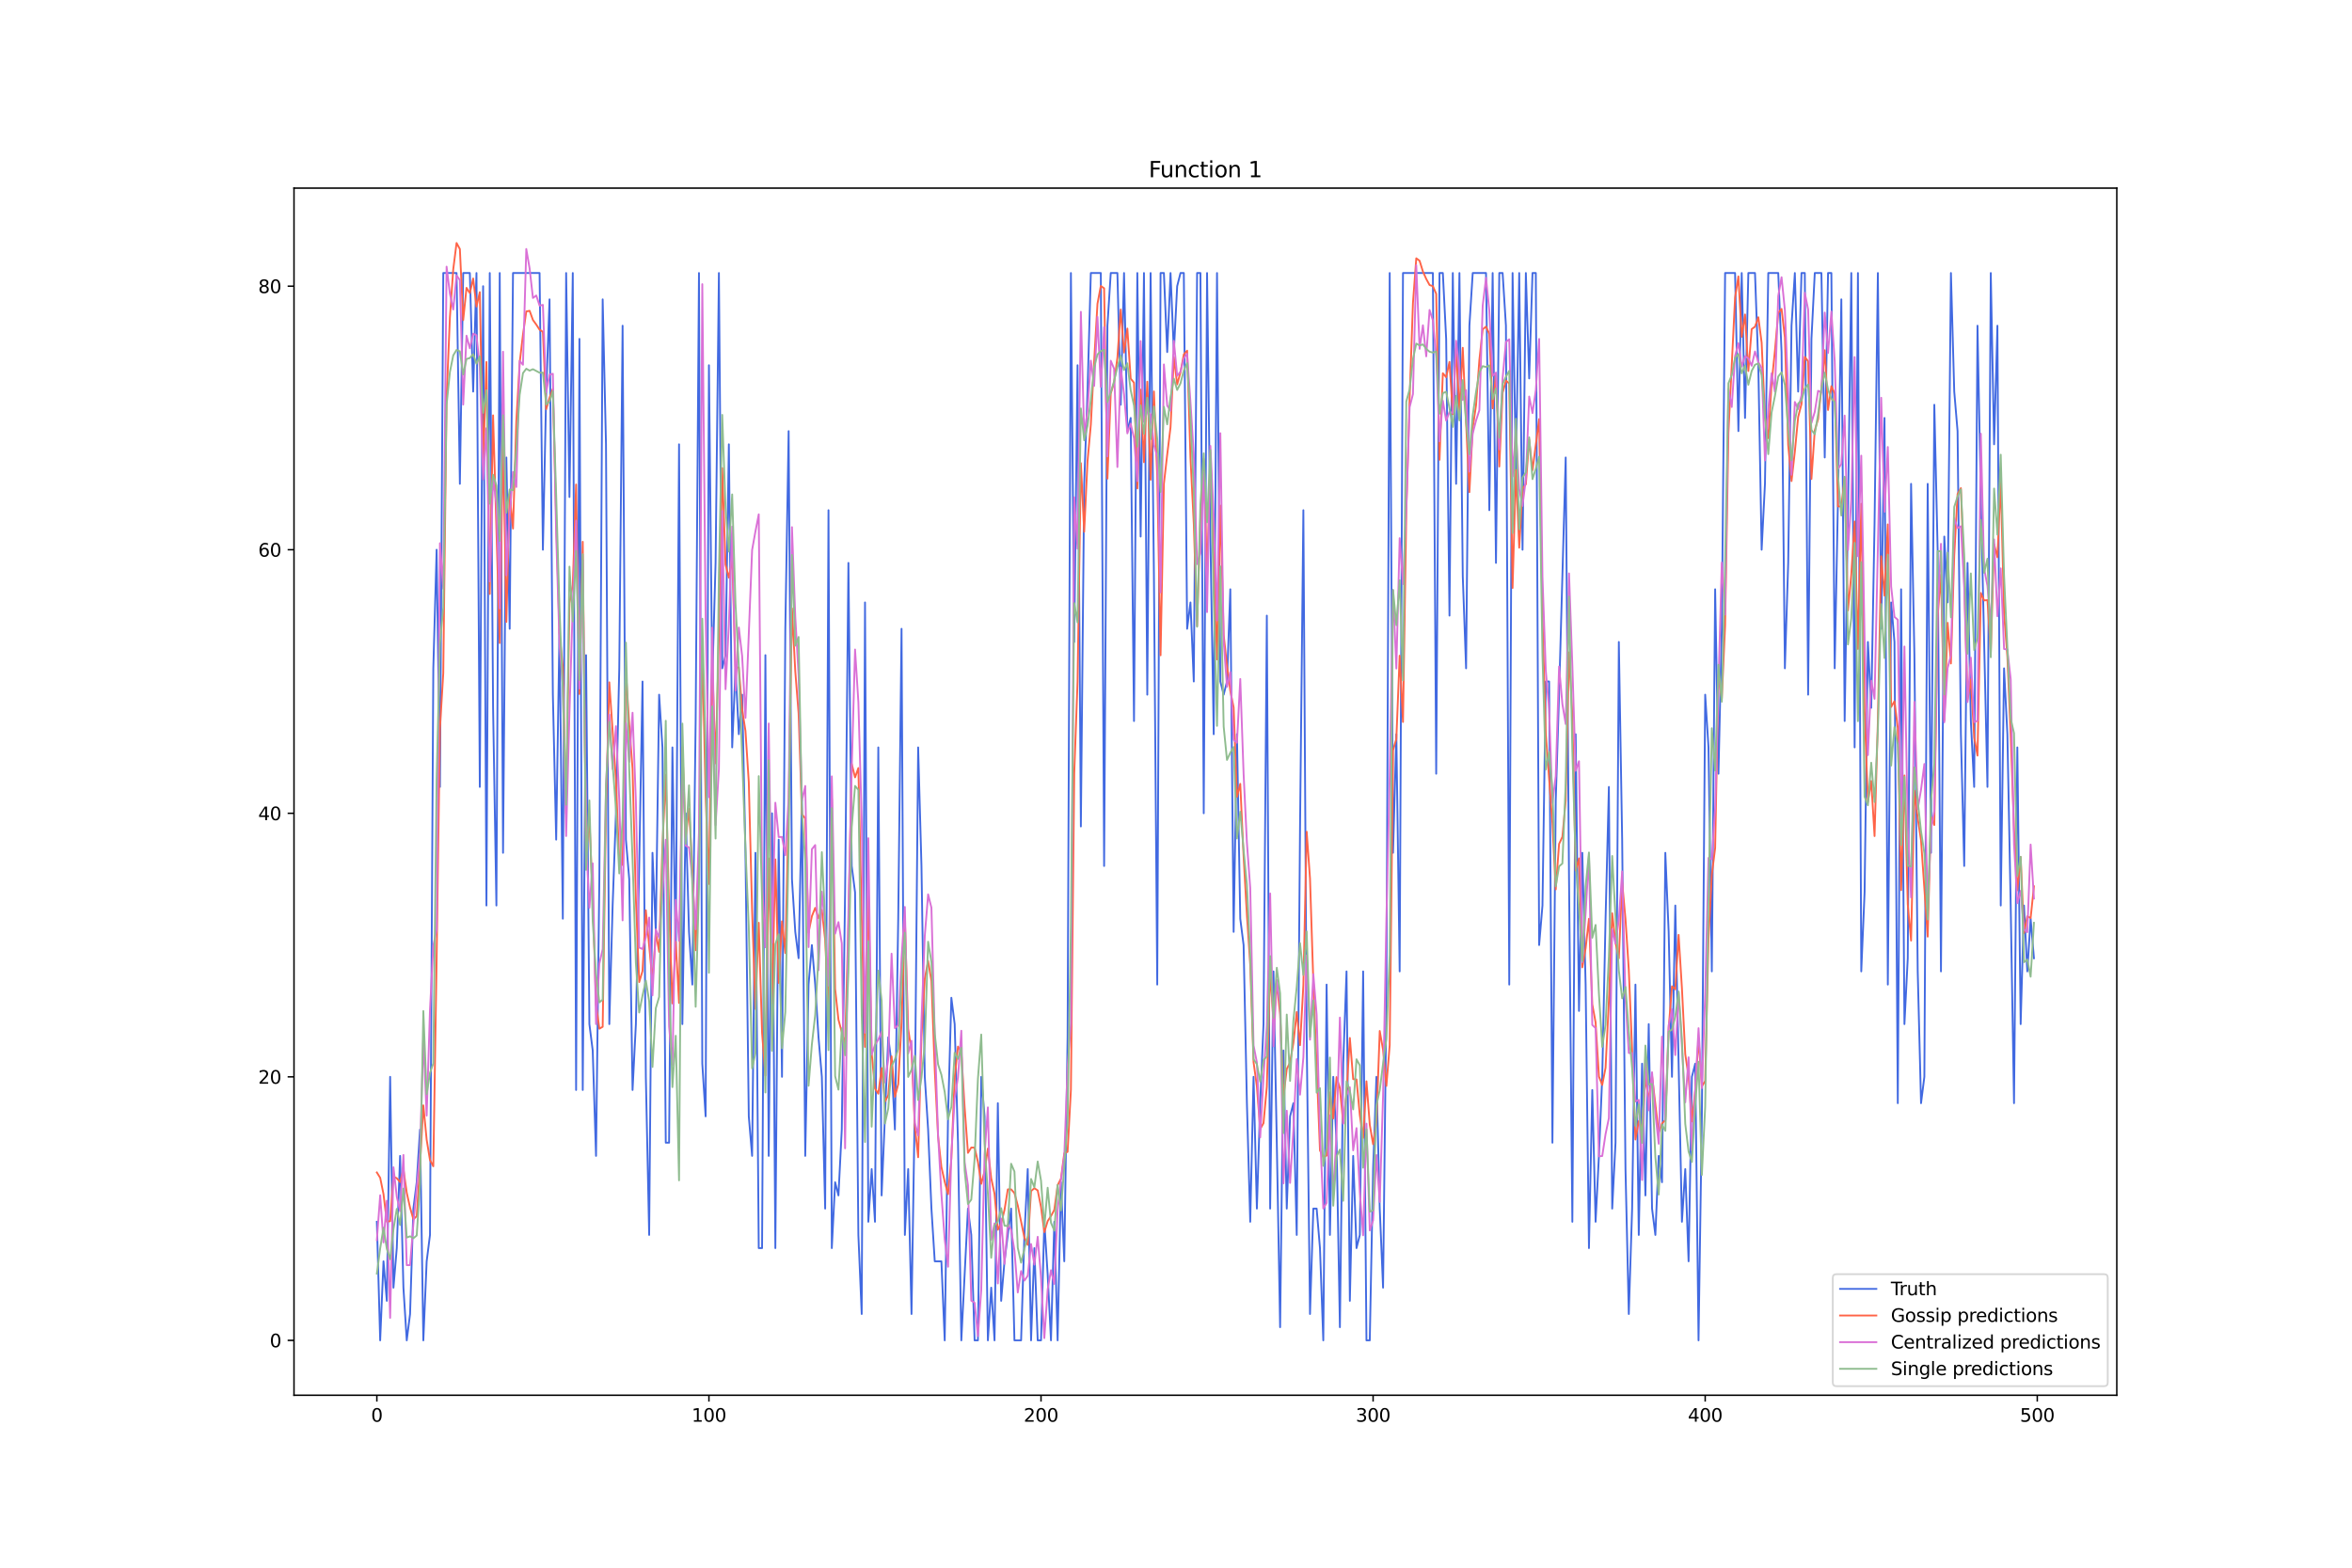 <?xml version="1.0" encoding="utf-8" standalone="no"?>
<!DOCTYPE svg PUBLIC "-//W3C//DTD SVG 1.1//EN"
  "http://www.w3.org/Graphics/SVG/1.1/DTD/svg11.dtd">
<svg xmlns:xlink="http://www.w3.org/1999/xlink" width="1296pt" height="864pt" viewBox="0 0 1296 864" xmlns="http://www.w3.org/2000/svg" version="1.1">
 <defs>
  <style type="text/css">*{stroke-linejoin: round; stroke-linecap: butt}</style>
 </defs>
 <g id="figure_1">
  <g id="patch_1">
   <path d="M 0 864 
L 1296 864 
L 1296 0 
L 0 0 
z
" style="fill: #ffffff"/>
  </g>
  <g id="axes_1">
   <g id="patch_2">
    <path d="M 162 768.96 
L 1166.4 768.96 
L 1166.4 103.68 
L 162 103.68 
z
" style="fill: #ffffff"/>
   </g>
   <g id="matplotlib.axis_1">
    <g id="xtick_1">
     <g id="line2d_1">
      <defs>
       <path id="ma2a233a0b8" d="M 0 0 
L 0 3.5 
" style="stroke: #000000; stroke-width: 0.8"/>
      </defs>
      <g>
       <use xlink:href="#ma2a233a0b8" x="207.655" y="768.96" style="stroke: #000000; stroke-width: 0.8"/>
      </g>
     </g>
     <g id="text_1">
      <!-- 0 -->
      <g transform="translate(204.473 783.558) scale(0.1 -0.1)">
       <defs>
        <path id="DejaVuSans-30" d="M 2034 4250 
Q 1547 4250 1301 3770 
Q 1056 3291 1056 2328 
Q 1056 1369 1301 889 
Q 1547 409 2034 409 
Q 2525 409 2770 889 
Q 3016 1369 3016 2328 
Q 3016 3291 2770 3770 
Q 2525 4250 2034 4250 
z
M 2034 4750 
Q 2819 4750 3233 4129 
Q 3647 3509 3647 2328 
Q 3647 1150 3233 529 
Q 2819 -91 2034 -91 
Q 1250 -91 836 529 
Q 422 1150 422 2328 
Q 422 3509 836 4129 
Q 1250 4750 2034 4750 
z
" transform="scale(0.016)"/>
       </defs>
       <use xlink:href="#DejaVuSans-30"/>
      </g>
     </g>
    </g>
    <g id="xtick_2">
     <g id="line2d_2">
      <g>
       <use xlink:href="#ma2a233a0b8" x="390.639" y="768.96" style="stroke: #000000; stroke-width: 0.8"/>
      </g>
     </g>
     <g id="text_2">
      <!-- 100 -->
      <g transform="translate(381.095 783.558) scale(0.1 -0.1)">
       <defs>
        <path id="DejaVuSans-31" d="M 794 531 
L 1825 531 
L 1825 4091 
L 703 3866 
L 703 4441 
L 1819 4666 
L 2450 4666 
L 2450 531 
L 3481 531 
L 3481 0 
L 794 0 
L 794 531 
z
" transform="scale(0.016)"/>
       </defs>
       <use xlink:href="#DejaVuSans-31"/>
       <use xlink:href="#DejaVuSans-30" x="63.623"/>
       <use xlink:href="#DejaVuSans-30" x="127.246"/>
      </g>
     </g>
    </g>
    <g id="xtick_3">
     <g id="line2d_3">
      <g>
       <use xlink:href="#ma2a233a0b8" x="573.623" y="768.96" style="stroke: #000000; stroke-width: 0.8"/>
      </g>
     </g>
     <g id="text_3">
      <!-- 200 -->
      <g transform="translate(564.079 783.558) scale(0.1 -0.1)">
       <defs>
        <path id="DejaVuSans-32" d="M 1228 531 
L 3431 531 
L 3431 0 
L 469 0 
L 469 531 
Q 828 903 1448 1529 
Q 2069 2156 2228 2338 
Q 2531 2678 2651 2914 
Q 2772 3150 2772 3378 
Q 2772 3750 2511 3984 
Q 2250 4219 1831 4219 
Q 1534 4219 1204 4116 
Q 875 4013 500 3803 
L 500 4441 
Q 881 4594 1212 4672 
Q 1544 4750 1819 4750 
Q 2544 4750 2975 4387 
Q 3406 4025 3406 3419 
Q 3406 3131 3298 2873 
Q 3191 2616 2906 2266 
Q 2828 2175 2409 1742 
Q 1991 1309 1228 531 
z
" transform="scale(0.016)"/>
       </defs>
       <use xlink:href="#DejaVuSans-32"/>
       <use xlink:href="#DejaVuSans-30" x="63.623"/>
       <use xlink:href="#DejaVuSans-30" x="127.246"/>
      </g>
     </g>
    </g>
    <g id="xtick_4">
     <g id="line2d_4">
      <g>
       <use xlink:href="#ma2a233a0b8" x="756.607" y="768.96" style="stroke: #000000; stroke-width: 0.8"/>
      </g>
     </g>
     <g id="text_4">
      <!-- 300 -->
      <g transform="translate(747.063 783.558) scale(0.1 -0.1)">
       <defs>
        <path id="DejaVuSans-33" d="M 2597 2516 
Q 3050 2419 3304 2112 
Q 3559 1806 3559 1356 
Q 3559 666 3084 287 
Q 2609 -91 1734 -91 
Q 1441 -91 1130 -33 
Q 819 25 488 141 
L 488 750 
Q 750 597 1062 519 
Q 1375 441 1716 441 
Q 2309 441 2620 675 
Q 2931 909 2931 1356 
Q 2931 1769 2642 2001 
Q 2353 2234 1838 2234 
L 1294 2234 
L 1294 2753 
L 1863 2753 
Q 2328 2753 2575 2939 
Q 2822 3125 2822 3475 
Q 2822 3834 2567 4026 
Q 2313 4219 1838 4219 
Q 1578 4219 1281 4162 
Q 984 4106 628 3988 
L 628 4550 
Q 988 4650 1302 4700 
Q 1616 4750 1894 4750 
Q 2613 4750 3031 4423 
Q 3450 4097 3450 3541 
Q 3450 3153 3228 2886 
Q 3006 2619 2597 2516 
z
" transform="scale(0.016)"/>
       </defs>
       <use xlink:href="#DejaVuSans-33"/>
       <use xlink:href="#DejaVuSans-30" x="63.623"/>
       <use xlink:href="#DejaVuSans-30" x="127.246"/>
      </g>
     </g>
    </g>
    <g id="xtick_5">
     <g id="line2d_5">
      <g>
       <use xlink:href="#ma2a233a0b8" x="939.591" y="768.96" style="stroke: #000000; stroke-width: 0.8"/>
      </g>
     </g>
     <g id="text_5">
      <!-- 400 -->
      <g transform="translate(930.047 783.558) scale(0.1 -0.1)">
       <defs>
        <path id="DejaVuSans-34" d="M 2419 4116 
L 825 1625 
L 2419 1625 
L 2419 4116 
z
M 2253 4666 
L 3047 4666 
L 3047 1625 
L 3713 1625 
L 3713 1100 
L 3047 1100 
L 3047 0 
L 2419 0 
L 2419 1100 
L 313 1100 
L 313 1709 
L 2253 4666 
z
" transform="scale(0.016)"/>
       </defs>
       <use xlink:href="#DejaVuSans-34"/>
       <use xlink:href="#DejaVuSans-30" x="63.623"/>
       <use xlink:href="#DejaVuSans-30" x="127.246"/>
      </g>
     </g>
    </g>
    <g id="xtick_6">
     <g id="line2d_6">
      <g>
       <use xlink:href="#ma2a233a0b8" x="1122.575" y="768.96" style="stroke: #000000; stroke-width: 0.8"/>
      </g>
     </g>
     <g id="text_6">
      <!-- 500 -->
      <g transform="translate(1113.032 783.558) scale(0.1 -0.1)">
       <defs>
        <path id="DejaVuSans-35" d="M 691 4666 
L 3169 4666 
L 3169 4134 
L 1269 4134 
L 1269 2991 
Q 1406 3038 1543 3061 
Q 1681 3084 1819 3084 
Q 2600 3084 3056 2656 
Q 3513 2228 3513 1497 
Q 3513 744 3044 326 
Q 2575 -91 1722 -91 
Q 1428 -91 1123 -41 
Q 819 9 494 109 
L 494 744 
Q 775 591 1075 516 
Q 1375 441 1709 441 
Q 2250 441 2565 725 
Q 2881 1009 2881 1497 
Q 2881 1984 2565 2268 
Q 2250 2553 1709 2553 
Q 1456 2553 1204 2497 
Q 953 2441 691 2322 
L 691 4666 
z
" transform="scale(0.016)"/>
       </defs>
       <use xlink:href="#DejaVuSans-35"/>
       <use xlink:href="#DejaVuSans-30" x="63.623"/>
       <use xlink:href="#DejaVuSans-30" x="127.246"/>
      </g>
     </g>
    </g>
   </g>
   <g id="matplotlib.axis_2">
    <g id="ytick_1">
     <g id="line2d_7">
      <defs>
       <path id="mc3f4b3f15c" d="M 0 0 
L -3.5 0 
" style="stroke: #000000; stroke-width: 0.8"/>
      </defs>
      <g>
       <use xlink:href="#mc3f4b3f15c" x="162" y="738.72" style="stroke: #000000; stroke-width: 0.8"/>
      </g>
     </g>
     <g id="text_7">
      <!-- 0 -->
      <g transform="translate(148.637 742.519) scale(0.1 -0.1)">
       <use xlink:href="#DejaVuSans-30"/>
      </g>
     </g>
    </g>
    <g id="ytick_2">
     <g id="line2d_8">
      <g>
       <use xlink:href="#mc3f4b3f15c" x="162" y="593.471" style="stroke: #000000; stroke-width: 0.8"/>
      </g>
     </g>
     <g id="text_8">
      <!-- 20 -->
      <g transform="translate(142.275 597.27) scale(0.1 -0.1)">
       <use xlink:href="#DejaVuSans-32"/>
       <use xlink:href="#DejaVuSans-30" x="63.623"/>
      </g>
     </g>
    </g>
    <g id="ytick_3">
     <g id="line2d_9">
      <g>
       <use xlink:href="#mc3f4b3f15c" x="162" y="448.222" style="stroke: #000000; stroke-width: 0.8"/>
      </g>
     </g>
     <g id="text_9">
      <!-- 40 -->
      <g transform="translate(142.275 452.021) scale(0.1 -0.1)">
       <use xlink:href="#DejaVuSans-34"/>
       <use xlink:href="#DejaVuSans-30" x="63.623"/>
      </g>
     </g>
    </g>
    <g id="ytick_4">
     <g id="line2d_10">
      <g>
       <use xlink:href="#mc3f4b3f15c" x="162" y="302.972" style="stroke: #000000; stroke-width: 0.8"/>
      </g>
     </g>
     <g id="text_10">
      <!-- 60 -->
      <g transform="translate(142.275 306.772) scale(0.1 -0.1)">
       <defs>
        <path id="DejaVuSans-36" d="M 2113 2584 
Q 1688 2584 1439 2293 
Q 1191 2003 1191 1497 
Q 1191 994 1439 701 
Q 1688 409 2113 409 
Q 2538 409 2786 701 
Q 3034 994 3034 1497 
Q 3034 2003 2786 2293 
Q 2538 2584 2113 2584 
z
M 3366 4563 
L 3366 3988 
Q 3128 4100 2886 4159 
Q 2644 4219 2406 4219 
Q 1781 4219 1451 3797 
Q 1122 3375 1075 2522 
Q 1259 2794 1537 2939 
Q 1816 3084 2150 3084 
Q 2853 3084 3261 2657 
Q 3669 2231 3669 1497 
Q 3669 778 3244 343 
Q 2819 -91 2113 -91 
Q 1303 -91 875 529 
Q 447 1150 447 2328 
Q 447 3434 972 4092 
Q 1497 4750 2381 4750 
Q 2619 4750 2861 4703 
Q 3103 4656 3366 4563 
z
" transform="scale(0.016)"/>
       </defs>
       <use xlink:href="#DejaVuSans-36"/>
       <use xlink:href="#DejaVuSans-30" x="63.623"/>
      </g>
     </g>
    </g>
    <g id="ytick_5">
     <g id="line2d_11">
      <g>
       <use xlink:href="#mc3f4b3f15c" x="162" y="157.723" style="stroke: #000000; stroke-width: 0.8"/>
      </g>
     </g>
     <g id="text_11">
      <!-- 80 -->
      <g transform="translate(142.275 161.523) scale(0.1 -0.1)">
       <defs>
        <path id="DejaVuSans-38" d="M 2034 2216 
Q 1584 2216 1326 1975 
Q 1069 1734 1069 1313 
Q 1069 891 1326 650 
Q 1584 409 2034 409 
Q 2484 409 2743 651 
Q 3003 894 3003 1313 
Q 3003 1734 2745 1975 
Q 2488 2216 2034 2216 
z
M 1403 2484 
Q 997 2584 770 2862 
Q 544 3141 544 3541 
Q 544 4100 942 4425 
Q 1341 4750 2034 4750 
Q 2731 4750 3128 4425 
Q 3525 4100 3525 3541 
Q 3525 3141 3298 2862 
Q 3072 2584 2669 2484 
Q 3125 2378 3379 2068 
Q 3634 1759 3634 1313 
Q 3634 634 3220 271 
Q 2806 -91 2034 -91 
Q 1263 -91 848 271 
Q 434 634 434 1313 
Q 434 1759 690 2068 
Q 947 2378 1403 2484 
z
M 1172 3481 
Q 1172 3119 1398 2916 
Q 1625 2713 2034 2713 
Q 2441 2713 2670 2916 
Q 2900 3119 2900 3481 
Q 2900 3844 2670 4047 
Q 2441 4250 2034 4250 
Q 1625 4250 1398 4047 
Q 1172 3844 1172 3481 
z
" transform="scale(0.016)"/>
       </defs>
       <use xlink:href="#DejaVuSans-38"/>
       <use xlink:href="#DejaVuSans-30" x="63.623"/>
      </g>
     </g>
    </g>
   </g>
   <g id="line2d_12">
    <path d="M 207.655 673.358 
L 209.484 738.72 
L 211.314 695.145 
L 213.144 716.933 
L 214.974 593.471 
L 216.804 709.67 
L 218.634 687.883 
L 220.463 637.046 
L 222.293 709.67 
L 224.123 738.72 
L 225.953 724.195 
L 227.783 666.095 
L 229.613 651.57 
L 231.442 622.521 
L 233.272 738.72 
L 235.102 695.145 
L 236.932 680.62 
L 238.762 368.335 
L 240.592 302.972 
L 242.422 433.697 
L 244.251 150.461 
L 251.571 150.461 
L 253.401 266.66 
L 255.23 150.461 
L 258.89 150.461 
L 260.72 215.823 
L 262.55 150.461 
L 264.38 433.697 
L 266.209 157.723 
L 268.039 499.059 
L 269.869 150.461 
L 271.699 390.122 
L 273.529 499.059 
L 275.359 150.461 
L 277.189 470.009 
L 279.018 252.135 
L 280.848 346.547 
L 282.678 150.461 
L 297.317 150.461 
L 299.147 302.972 
L 300.976 215.823 
L 302.806 164.986 
L 304.636 382.86 
L 306.466 462.747 
L 308.296 346.547 
L 310.126 506.321 
L 311.956 150.461 
L 313.785 273.923 
L 315.615 150.461 
L 317.445 600.733 
L 319.275 186.773 
L 321.105 600.733 
L 322.935 361.072 
L 324.764 564.421 
L 326.594 578.946 
L 328.424 637.046 
L 330.254 484.534 
L 332.084 164.986 
L 333.914 244.873 
L 335.743 564.421 
L 337.573 499.059 
L 339.403 448.222 
L 341.233 368.335 
L 343.063 179.511 
L 344.893 462.747 
L 346.723 484.534 
L 348.552 600.733 
L 350.382 564.421 
L 352.212 477.271 
L 354.042 375.597 
L 355.872 593.471 
L 357.702 680.62 
L 359.531 470.009 
L 361.361 513.584 
L 363.191 382.86 
L 365.021 411.909 
L 366.851 629.783 
L 368.681 629.783 
L 370.51 411.909 
L 372.34 528.109 
L 374.17 244.873 
L 376 564.421 
L 377.83 448.222 
L 379.66 513.584 
L 381.489 542.634 
L 383.319 397.384 
L 385.149 150.461 
L 386.979 586.208 
L 388.809 615.258 
L 390.639 201.298 
L 392.469 375.597 
L 394.298 310.235 
L 396.128 150.461 
L 397.958 368.335 
L 399.788 361.072 
L 401.618 244.873 
L 403.448 411.909 
L 405.277 368.335 
L 407.107 404.647 
L 408.937 382.86 
L 410.767 470.009 
L 412.597 615.258 
L 414.427 637.046 
L 416.256 470.009 
L 418.086 687.883 
L 419.916 687.883 
L 421.746 361.072 
L 423.576 637.046 
L 425.406 448.222 
L 427.236 687.883 
L 429.065 462.747 
L 430.895 593.471 
L 432.725 346.547 
L 434.555 237.61 
L 436.385 484.534 
L 438.215 513.584 
L 440.044 528.109 
L 441.874 440.959 
L 443.704 637.046 
L 445.534 542.634 
L 447.364 520.846 
L 449.194 542.634 
L 451.023 571.683 
L 452.853 593.471 
L 454.683 666.095 
L 456.513 281.185 
L 458.343 687.883 
L 460.173 651.57 
L 462.003 658.833 
L 463.832 622.521 
L 465.662 491.796 
L 467.492 310.235 
L 469.322 477.271 
L 471.152 491.796 
L 472.982 680.62 
L 474.811 724.195 
L 476.641 332.022 
L 478.471 673.358 
L 480.301 644.308 
L 482.131 673.358 
L 483.961 411.909 
L 485.79 658.833 
L 489.45 571.683 
L 491.28 586.208 
L 493.11 622.521 
L 494.94 506.321 
L 496.77 346.547 
L 498.599 680.62 
L 500.429 644.308 
L 502.259 724.195 
L 504.089 607.996 
L 505.919 411.909 
L 507.749 477.271 
L 509.578 593.471 
L 511.408 622.521 
L 513.238 666.095 
L 515.068 695.145 
L 518.728 695.145 
L 520.557 738.72 
L 522.387 615.258 
L 524.217 549.896 
L 526.047 564.421 
L 527.877 629.783 
L 529.707 738.72 
L 533.366 666.095 
L 535.196 680.62 
L 537.026 738.72 
L 538.856 738.72 
L 540.686 593.471 
L 542.516 615.258 
L 544.345 738.72 
L 546.175 709.67 
L 548.005 738.72 
L 549.835 607.996 
L 551.665 716.933 
L 553.495 695.145 
L 557.154 666.095 
L 558.984 738.72 
L 562.644 738.72 
L 564.474 680.62 
L 566.303 644.308 
L 568.133 738.72 
L 569.963 687.883 
L 571.793 738.72 
L 573.623 738.72 
L 575.453 673.358 
L 577.283 702.408 
L 579.112 738.72 
L 580.942 673.358 
L 582.772 738.72 
L 584.602 651.57 
L 586.432 695.145 
L 588.262 571.683 
L 590.091 150.461 
L 591.921 353.81 
L 593.751 201.298 
L 595.581 455.484 
L 597.411 266.66 
L 599.241 215.823 
L 601.07 150.461 
L 606.56 150.461 
L 608.39 477.271 
L 610.22 179.511 
L 612.05 150.461 
L 615.709 150.461 
L 617.539 223.085 
L 619.369 150.461 
L 621.199 237.61 
L 623.029 230.348 
L 624.858 397.384 
L 626.688 150.461 
L 628.518 295.71 
L 630.348 150.461 
L 632.178 382.86 
L 634.008 150.461 
L 635.837 317.497 
L 637.667 542.634 
L 639.497 150.461 
L 641.327 150.461 
L 643.157 194.036 
L 644.987 150.461 
L 646.817 194.036 
L 648.646 157.723 
L 650.476 150.461 
L 652.306 150.461 
L 654.136 346.547 
L 655.966 332.022 
L 657.796 375.597 
L 659.625 150.461 
L 661.455 150.461 
L 663.285 448.222 
L 665.115 150.461 
L 666.945 295.71 
L 668.775 404.647 
L 670.604 150.461 
L 672.434 375.597 
L 674.264 382.86 
L 676.094 375.597 
L 677.924 324.76 
L 679.754 513.584 
L 681.583 404.647 
L 683.413 506.321 
L 685.243 520.846 
L 687.073 607.996 
L 688.903 673.358 
L 690.733 593.471 
L 692.563 666.095 
L 694.392 607.996 
L 696.222 564.421 
L 698.052 339.285 
L 699.882 666.095 
L 701.712 535.371 
L 703.542 629.783 
L 705.371 731.458 
L 707.201 578.946 
L 709.031 666.095 
L 710.861 615.258 
L 712.691 607.996 
L 714.521 680.62 
L 716.35 455.484 
L 718.18 281.185 
L 720.01 571.683 
L 721.84 724.195 
L 723.67 666.095 
L 725.5 666.095 
L 727.33 687.883 
L 729.159 738.72 
L 730.989 542.634 
L 732.819 680.62 
L 734.649 593.471 
L 736.479 629.783 
L 738.309 731.458 
L 740.138 586.208 
L 741.968 535.371 
L 743.798 716.933 
L 745.628 637.046 
L 747.458 687.883 
L 749.288 680.62 
L 751.117 535.371 
L 752.947 738.72 
L 754.777 738.72 
L 756.607 644.308 
L 758.437 593.471 
L 760.267 666.095 
L 762.097 709.67 
L 763.926 549.896 
L 765.756 150.461 
L 767.586 470.009 
L 769.416 404.647 
L 771.246 535.371 
L 773.076 150.461 
L 789.544 150.461 
L 791.374 426.434 
L 793.204 150.461 
L 795.034 150.461 
L 796.864 186.773 
L 798.693 339.285 
L 800.523 150.461 
L 802.353 266.66 
L 804.183 150.461 
L 806.013 317.497 
L 807.843 368.335 
L 809.672 179.511 
L 811.502 150.461 
L 818.822 150.461 
L 820.651 281.185 
L 822.481 150.461 
L 824.311 310.235 
L 826.141 150.461 
L 827.971 150.461 
L 829.801 179.511 
L 831.63 542.634 
L 833.46 150.461 
L 835.29 259.398 
L 837.12 150.461 
L 838.95 302.972 
L 840.78 150.461 
L 842.61 208.561 
L 844.439 150.461 
L 846.269 150.461 
L 848.099 520.846 
L 849.929 499.059 
L 851.759 375.597 
L 853.589 375.597 
L 855.418 629.783 
L 857.248 440.959 
L 859.078 382.86 
L 862.738 252.135 
L 864.568 484.534 
L 866.397 673.358 
L 868.227 404.647 
L 870.057 557.159 
L 871.887 470.009 
L 873.717 542.634 
L 875.547 687.883 
L 877.377 600.733 
L 879.206 673.358 
L 881.036 637.046 
L 882.866 593.471 
L 884.696 506.321 
L 886.526 433.697 
L 888.356 666.095 
L 890.185 629.783 
L 892.015 353.81 
L 893.845 462.747 
L 895.675 644.308 
L 897.505 724.195 
L 899.335 666.095 
L 901.164 542.634 
L 902.994 680.62 
L 904.824 586.208 
L 906.654 658.833 
L 908.484 564.421 
L 910.314 666.095 
L 912.144 680.62 
L 913.973 637.046 
L 915.803 651.57 
L 917.633 470.009 
L 919.463 513.584 
L 921.293 593.471 
L 923.123 499.059 
L 926.782 673.358 
L 928.612 644.308 
L 930.442 695.145 
L 932.272 593.471 
L 934.102 586.208 
L 935.931 738.72 
L 937.761 615.258 
L 939.591 382.86 
L 941.421 411.909 
L 943.251 535.371 
L 945.081 324.76 
L 946.911 426.434 
L 948.74 346.547 
L 950.57 150.461 
L 956.06 150.461 
L 957.89 237.61 
L 959.719 150.461 
L 961.549 230.348 
L 963.379 150.461 
L 967.039 150.461 
L 968.869 201.298 
L 970.698 302.972 
L 972.528 266.66 
L 974.358 150.461 
L 979.848 150.461 
L 981.678 194.036 
L 983.507 368.335 
L 985.337 310.235 
L 987.167 179.511 
L 988.997 150.461 
L 990.827 215.823 
L 992.657 150.461 
L 994.486 150.461 
L 996.316 382.86 
L 998.146 186.773 
L 999.976 150.461 
L 1003.636 150.461 
L 1005.465 252.135 
L 1007.295 150.461 
L 1009.125 150.461 
L 1010.955 368.335 
L 1012.785 273.923 
L 1014.615 164.986 
L 1016.444 397.384 
L 1018.274 281.185 
L 1020.104 150.461 
L 1021.934 411.909 
L 1023.764 150.461 
L 1025.594 535.371 
L 1027.424 491.796 
L 1029.253 353.81 
L 1031.083 390.122 
L 1032.913 288.448 
L 1034.743 150.461 
L 1036.573 346.547 
L 1038.403 230.348 
L 1040.232 542.634 
L 1042.062 332.022 
L 1043.892 353.81 
L 1045.722 607.996 
L 1047.552 324.76 
L 1049.382 564.421 
L 1051.211 528.109 
L 1053.041 266.66 
L 1054.871 361.072 
L 1056.701 535.371 
L 1058.531 607.996 
L 1060.361 593.471 
L 1062.191 266.66 
L 1064.02 470.009 
L 1065.85 223.085 
L 1067.68 302.972 
L 1069.51 535.371 
L 1071.34 295.71 
L 1073.17 332.022 
L 1074.999 150.461 
L 1076.829 215.823 
L 1078.659 237.61 
L 1080.489 404.647 
L 1082.319 477.271 
L 1084.149 310.235 
L 1085.978 397.384 
L 1087.808 433.697 
L 1089.638 179.511 
L 1091.468 273.923 
L 1095.128 433.697 
L 1096.958 150.461 
L 1098.787 244.873 
L 1100.617 179.511 
L 1102.447 499.059 
L 1104.277 368.335 
L 1106.107 404.647 
L 1107.937 499.059 
L 1109.766 607.996 
L 1111.596 411.909 
L 1113.426 564.421 
L 1115.256 499.059 
L 1117.086 535.371 
L 1118.916 506.321 
L 1120.745 528.109 
L 1120.745 528.109 
" clip-path="url(#p5ffb3cb078)" style="fill: none; stroke: #4169e1; stroke-linecap: square"/>
   </g>
   <g id="line2d_13">
    <path d="M 207.655 646.167 
L 209.484 649.114 
L 211.314 658.106 
L 213.144 673.287 
L 214.974 673.055 
L 216.804 648.42 
L 218.634 649.377 
L 220.463 651.458 
L 222.293 644.382 
L 224.123 657.331 
L 225.953 665.598 
L 227.783 671.99 
L 229.613 670.286 
L 231.442 642.06 
L 233.272 609.18 
L 235.102 628.141 
L 236.932 639.365 
L 238.762 642.786 
L 240.592 528.105 
L 242.422 401.416 
L 244.251 371.022 
L 246.081 219.022 
L 247.911 174.842 
L 249.741 148.489 
L 251.571 133.92 
L 253.401 137.256 
L 255.23 176.436 
L 257.06 158.632 
L 258.89 161.539 
L 260.72 153.496 
L 262.55 168.943 
L 264.38 161.006 
L 266.209 256.158 
L 268.039 199.482 
L 269.869 327.366 
L 271.699 228.908 
L 275.359 354.398 
L 277.189 242.465 
L 279.018 342.772 
L 280.848 272.451 
L 282.678 291.325 
L 284.508 232.252 
L 286.338 200.075 
L 288.168 184.375 
L 289.997 171.63 
L 291.827 171.293 
L 293.657 176.344 
L 295.487 178.877 
L 297.317 181.701 
L 299.147 182.881 
L 300.976 225.502 
L 302.806 219.22 
L 304.636 214.255 
L 306.466 286.411 
L 308.296 349.074 
L 310.126 367.617 
L 311.956 448.224 
L 313.785 332.333 
L 315.615 322.396 
L 317.445 267.03 
L 319.275 382.496 
L 321.105 298.593 
L 322.935 470.148 
L 324.764 451.65 
L 326.594 494.671 
L 328.424 553.136 
L 330.254 566.946 
L 332.084 565.897 
L 333.914 445.291 
L 335.743 376.039 
L 339.403 429.837 
L 341.233 475.126 
L 343.063 476.753 
L 344.893 370.361 
L 346.723 399.152 
L 348.552 423.73 
L 350.382 495.648 
L 352.212 541.259 
L 354.042 535.125 
L 355.872 501.68 
L 359.531 540.856 
L 361.361 513.969 
L 363.191 524.594 
L 365.021 465.948 
L 366.851 426.935 
L 368.681 501.342 
L 370.51 553.026 
L 372.34 519.063 
L 374.17 552.787 
L 376 411.863 
L 377.83 461.523 
L 379.66 445.644 
L 381.489 478.72 
L 383.319 523.705 
L 385.149 468.729 
L 386.979 356.052 
L 388.809 438.627 
L 390.639 487.2 
L 392.469 365.212 
L 394.298 420.733 
L 396.128 351.306 
L 397.958 257.976 
L 399.788 311.143 
L 401.618 318.346 
L 403.448 307.725 
L 405.277 367.782 
L 407.107 367.831 
L 408.937 391.062 
L 410.767 402.813 
L 412.597 431.077 
L 414.427 501.808 
L 416.256 556.086 
L 418.086 508.556 
L 419.916 569.243 
L 421.746 592.741 
L 423.576 473.053 
L 425.406 553.092 
L 427.236 473.631 
L 429.065 541.728 
L 430.895 507.768 
L 432.725 525.277 
L 434.555 445.842 
L 436.385 335.293 
L 438.215 369.974 
L 440.044 393.252 
L 441.874 448.734 
L 443.704 451.005 
L 445.534 513.902 
L 447.364 504.958 
L 449.194 500.351 
L 451.023 506.056 
L 452.853 501.443 
L 454.683 518.041 
L 456.513 557.286 
L 458.343 440.21 
L 460.173 545.032 
L 462.003 561.974 
L 465.662 575.574 
L 467.492 508.585 
L 469.322 420.994 
L 471.152 428.43 
L 472.982 423.294 
L 474.811 505.796 
L 476.641 576.985 
L 478.471 491.741 
L 480.301 580.258 
L 482.131 599.886 
L 483.961 602.792 
L 485.79 588.617 
L 487.62 607.134 
L 489.45 603.567 
L 491.28 582.194 
L 493.11 604.438 
L 494.94 597.5 
L 496.77 563.734 
L 498.599 506.461 
L 500.429 566.974 
L 502.259 579.466 
L 504.089 620.776 
L 505.919 637.788 
L 507.749 571.538 
L 509.578 539.475 
L 511.408 529.582 
L 513.238 540.591 
L 515.068 589.608 
L 516.898 626.243 
L 518.728 643.178 
L 520.557 651.271 
L 522.387 658.14 
L 524.217 638.581 
L 526.047 593.836 
L 527.877 576.795 
L 529.707 579.82 
L 531.536 610.269 
L 533.366 635.378 
L 535.196 632.435 
L 537.026 632.499 
L 538.856 640.378 
L 540.686 652.441 
L 542.516 645.466 
L 544.345 632.989 
L 546.175 649.352 
L 548.005 657.924 
L 549.835 677.749 
L 551.665 674.278 
L 553.495 666.832 
L 555.324 655.494 
L 557.154 655.486 
L 558.984 657.539 
L 560.814 664.366 
L 564.474 682.128 
L 566.303 686.099 
L 568.133 656.446 
L 569.963 654.868 
L 571.793 656.084 
L 573.623 665.189 
L 575.453 679.074 
L 577.283 672.999 
L 579.112 670.185 
L 580.942 666.817 
L 582.772 653.231 
L 584.602 649.624 
L 586.432 635.641 
L 588.262 634.818 
L 590.091 600.595 
L 591.921 426.226 
L 593.751 375.818 
L 595.581 255.244 
L 597.411 293.092 
L 599.241 254.291 
L 601.07 234.078 
L 602.9 199.091 
L 604.73 167.425 
L 606.56 157.593 
L 608.39 158.872 
L 610.22 263.802 
L 612.05 216.823 
L 613.879 210.997 
L 615.709 197.156 
L 617.539 170.599 
L 619.369 194.309 
L 621.199 181.077 
L 623.029 208.676 
L 624.858 210.922 
L 626.688 269.189 
L 628.518 214.718 
L 630.348 254.746 
L 632.178 210.348 
L 634.008 264.405 
L 635.837 215.74 
L 637.667 262.626 
L 639.497 361.159 
L 641.327 266.661 
L 643.157 250.519 
L 644.987 235.448 
L 646.817 196.854 
L 648.646 211.887 
L 650.476 205.118 
L 652.306 195.318 
L 654.136 193.263 
L 655.966 252.154 
L 657.796 288.644 
L 659.625 344.991 
L 661.455 285.799 
L 663.285 252.947 
L 665.115 318.323 
L 666.945 249.502 
L 670.604 363.428 
L 672.434 278.626 
L 674.264 349.842 
L 676.094 366.955 
L 677.924 380.744 
L 679.754 389.88 
L 681.583 439.149 
L 683.413 431.999 
L 685.243 472.005 
L 687.073 504.178 
L 688.903 531.596 
L 690.733 585.376 
L 692.563 598.744 
L 694.392 622.313 
L 696.222 618.998 
L 698.052 598.952 
L 699.882 534.874 
L 701.712 563.237 
L 703.542 542.189 
L 705.371 559.086 
L 707.201 604.565 
L 709.031 589.184 
L 710.861 585.513 
L 712.691 574.785 
L 714.521 557.772 
L 716.35 576.035 
L 718.18 542.942 
L 720.01 458.384 
L 721.84 484.167 
L 723.67 541.217 
L 727.33 634.064 
L 729.159 637.619 
L 730.989 636.889 
L 732.819 602.013 
L 734.649 616.4 
L 736.479 593.601 
L 738.309 599.767 
L 740.138 619.026 
L 741.968 602.445 
L 743.798 572.056 
L 745.628 594.75 
L 747.458 594.901 
L 749.288 614.58 
L 751.117 627.119 
L 752.947 595.922 
L 754.777 619.941 
L 756.607 630.641 
L 758.437 618.507 
L 760.267 568.194 
L 762.097 578.618 
L 763.926 598.506 
L 765.756 575.996 
L 767.586 413.519 
L 769.416 407.148 
L 771.246 361.376 
L 773.076 397.913 
L 774.905 281.896 
L 776.735 219.055 
L 778.565 166.964 
L 780.395 142.36 
L 782.225 143.711 
L 784.055 149.658 
L 785.884 153.73 
L 787.714 157.08 
L 789.544 157.715 
L 791.374 161.929 
L 793.204 253.427 
L 795.034 205.702 
L 796.864 207.866 
L 798.693 199.451 
L 800.523 228.27 
L 802.353 192.107 
L 804.183 226.85 
L 806.013 191.671 
L 807.843 233.159 
L 809.672 271.237 
L 811.502 235.944 
L 813.332 223.324 
L 815.162 198.39 
L 816.992 181.533 
L 818.822 179.991 
L 820.651 183.978 
L 822.481 225.049 
L 824.311 206.19 
L 826.141 257.107 
L 827.971 216.502 
L 829.801 209.734 
L 831.63 211.367 
L 833.46 324.055 
L 835.29 259.024 
L 837.12 301.871 
L 838.95 269.292 
L 840.78 266.88 
L 842.61 242.229 
L 844.439 259.167 
L 848.099 230.964 
L 849.929 339.83 
L 851.759 404.49 
L 855.418 453.786 
L 857.248 490.191 
L 859.078 465.139 
L 860.908 461.218 
L 862.738 441.298 
L 864.568 359.508 
L 866.397 394.376 
L 868.227 479.805 
L 870.057 473.081 
L 871.887 533.137 
L 873.717 522.586 
L 875.547 506.377 
L 877.377 553.514 
L 879.206 563.509 
L 881.036 593.293 
L 882.866 597.93 
L 884.696 588.497 
L 886.526 551.617 
L 888.356 503.345 
L 890.185 519.587 
L 892.015 528.172 
L 893.845 486.266 
L 895.675 506.496 
L 897.505 534.563 
L 899.335 578.925 
L 901.164 628.026 
L 902.994 617.902 
L 904.824 622.392 
L 906.654 593.794 
L 908.484 606.424 
L 910.314 592.838 
L 913.973 624.291 
L 915.803 619.145 
L 917.633 617.31 
L 919.463 566.856 
L 921.293 543.575 
L 923.123 545.256 
L 924.952 515.235 
L 926.782 544.695 
L 928.612 580.996 
L 930.442 593.373 
L 932.272 618.071 
L 934.102 601.02 
L 935.931 572.31 
L 937.761 598.667 
L 939.591 595.798 
L 941.421 517.682 
L 943.251 482.061 
L 945.081 467.398 
L 946.911 371.967 
L 948.74 384.895 
L 950.57 344.707 
L 952.4 238.518 
L 956.06 163.96 
L 957.89 152.344 
L 959.719 185.623 
L 961.549 173.312 
L 963.379 204.493 
L 965.209 181.379 
L 967.039 180.057 
L 968.869 174.837 
L 970.698 188.819 
L 972.528 229.946 
L 974.358 241.505 
L 976.188 211.299 
L 978.018 193.363 
L 979.848 172.406 
L 981.678 170.247 
L 983.507 185.962 
L 985.337 245.244 
L 987.167 265.151 
L 988.997 248.9 
L 990.827 229.752 
L 992.657 222.686 
L 994.486 196.685 
L 996.316 199.087 
L 998.146 263.991 
L 999.976 237.168 
L 1001.806 231.049 
L 1003.636 214.085 
L 1005.465 193.017 
L 1007.295 225.959 
L 1009.125 212.83 
L 1010.955 216.863 
L 1012.785 279.071 
L 1014.615 279.181 
L 1016.444 263.271 
L 1018.274 336.419 
L 1020.104 316.716 
L 1021.934 287.436 
L 1023.764 357.672 
L 1025.594 277.634 
L 1027.424 391.819 
L 1029.253 442.055 
L 1031.083 430.388 
L 1032.913 460.792 
L 1034.743 397.356 
L 1036.573 306.529 
L 1038.403 328.322 
L 1040.232 289.007 
L 1042.062 389.628 
L 1043.892 386.465 
L 1045.722 401.199 
L 1047.552 490.593 
L 1049.382 427.383 
L 1051.211 498.359 
L 1053.041 518.384 
L 1054.871 435.75 
L 1056.701 450.931 
L 1058.531 463.19 
L 1062.191 516.225 
L 1064.02 450.232 
L 1065.85 454.686 
L 1067.68 339.963 
L 1069.51 316.602 
L 1071.34 397.121 
L 1073.17 343.241 
L 1074.999 365.663 
L 1076.829 306.126 
L 1078.659 272.255 
L 1080.489 269.032 
L 1082.319 318.987 
L 1084.149 385.837 
L 1085.978 374.387 
L 1087.808 406.4 
L 1089.638 416.434 
L 1091.468 326.794 
L 1093.298 330.922 
L 1095.128 330.736 
L 1096.958 359.595 
L 1098.787 299.947 
L 1100.617 307.126 
L 1102.447 264.703 
L 1104.277 338.094 
L 1106.107 362.045 
L 1107.937 405.571 
L 1109.766 457.017 
L 1111.596 490.714 
L 1113.426 472.308 
L 1115.256 514.251 
L 1117.086 505.014 
L 1118.916 505.949 
L 1120.745 488.474 
L 1120.745 488.474 
" clip-path="url(#p5ffb3cb078)" style="fill: none; stroke: #ff6347; stroke-linecap: square"/>
   </g>
   <g id="line2d_14">
    <path d="M 207.655 683.494 
L 209.484 658.736 
L 211.314 684.747 
L 213.144 661.761 
L 214.974 726.32 
L 216.804 643.316 
L 218.634 659.519 
L 220.463 667.509 
L 222.293 636.533 
L 224.123 697.282 
L 225.953 697.262 
L 227.783 674.604 
L 231.442 634.82 
L 233.272 572.461 
L 235.102 614.84 
L 236.932 556.476 
L 238.762 521.236 
L 240.592 512.301 
L 242.422 299.378 
L 244.251 324.428 
L 246.081 146.957 
L 247.911 161.864 
L 249.741 170.573 
L 251.571 151.803 
L 253.401 154.358 
L 255.23 222.98 
L 257.06 184.996 
L 258.89 191.948 
L 260.72 183.898 
L 262.55 184.744 
L 264.38 202.296 
L 266.209 264.226 
L 268.039 235.988 
L 269.869 320.451 
L 271.699 263.688 
L 273.529 277.714 
L 275.359 335.356 
L 277.189 193.842 
L 279.018 317.066 
L 280.848 284.032 
L 282.678 260.094 
L 284.508 268.4 
L 286.338 198.867 
L 288.168 201.034 
L 289.997 137.226 
L 291.827 147.986 
L 293.657 164.223 
L 295.487 162.857 
L 297.317 168.426 
L 299.147 168.031 
L 300.976 216.133 
L 302.806 206.452 
L 304.636 205.989 
L 306.466 294.768 
L 308.296 355.002 
L 310.126 378.163 
L 311.956 460.777 
L 313.785 392.892 
L 315.615 332.966 
L 317.445 286.943 
L 319.275 379.503 
L 321.105 308.865 
L 322.935 463.694 
L 324.764 500.276 
L 326.594 475.815 
L 328.424 564.435 
L 330.254 531.084 
L 332.084 523.146 
L 333.914 433.582 
L 335.743 393.824 
L 337.573 423.851 
L 339.403 400.245 
L 341.233 441.079 
L 343.063 507.246 
L 344.893 398.626 
L 346.723 419.937 
L 348.552 392.812 
L 350.382 441.674 
L 352.212 522.27 
L 354.042 523.016 
L 355.872 516.619 
L 357.702 505.675 
L 359.531 548.579 
L 361.361 512.225 
L 363.191 516.838 
L 365.021 492.387 
L 366.851 462.773 
L 368.681 565.678 
L 370.51 587.058 
L 372.34 495.921 
L 374.17 518.534 
L 376 421.321 
L 377.83 466.039 
L 379.66 467.112 
L 381.489 484.091 
L 383.319 512.162 
L 385.149 458.632 
L 386.979 156.61 
L 388.809 338.921 
L 390.639 439.357 
L 392.469 345.875 
L 394.298 454.786 
L 396.128 423.909 
L 397.958 281.644 
L 399.788 379.855 
L 401.618 344.105 
L 403.448 290.185 
L 405.277 380.627 
L 407.107 345.834 
L 408.937 361.586 
L 410.767 395.618 
L 414.427 303.115 
L 416.256 292.896 
L 418.086 283.455 
L 419.916 485.55 
L 421.746 522.076 
L 423.576 398.73 
L 425.406 519.532 
L 427.236 442.402 
L 429.065 461.332 
L 430.895 461.259 
L 432.725 471.327 
L 434.555 439.816 
L 436.385 290.526 
L 438.215 339.89 
L 440.044 372.183 
L 441.874 441.373 
L 443.704 433.168 
L 445.534 521.985 
L 447.364 468.016 
L 449.194 465.738 
L 451.023 534.757 
L 452.853 491.432 
L 454.683 510.247 
L 456.513 543.221 
L 458.343 427.872 
L 460.173 514.612 
L 462.003 508.195 
L 463.832 519.89 
L 465.662 632.88 
L 467.492 502.948 
L 469.322 423.349 
L 471.152 357.959 
L 472.982 387.009 
L 474.811 451.305 
L 476.641 569.155 
L 478.471 461.946 
L 480.301 581.245 
L 482.131 575.856 
L 483.961 572.948 
L 485.79 568.611 
L 487.62 596.567 
L 489.45 583.744 
L 491.28 525.593 
L 493.11 566.632 
L 494.94 565.057 
L 496.77 527.91 
L 498.599 499.852 
L 500.429 580.698 
L 502.259 573.58 
L 504.089 618.821 
L 505.919 625.759 
L 507.749 562.435 
L 509.578 515.832 
L 511.408 492.912 
L 513.238 500.298 
L 515.068 570.303 
L 516.898 625.444 
L 518.728 658.072 
L 520.557 683.077 
L 522.387 698.143 
L 524.217 636.435 
L 526.047 605.259 
L 527.877 593.756 
L 529.707 568.068 
L 531.536 640.559 
L 533.366 653.229 
L 535.196 716.834 
L 537.026 717.983 
L 538.856 736.347 
L 540.686 710.997 
L 542.516 636.352 
L 544.345 610.311 
L 546.175 683.338 
L 548.005 674.234 
L 549.835 707.366 
L 551.665 671.728 
L 553.495 696.557 
L 555.324 674.737 
L 557.154 677.706 
L 558.984 689.253 
L 560.814 712.318 
L 562.644 700.519 
L 564.474 705.784 
L 566.303 703.129 
L 568.133 685.612 
L 569.963 697.008 
L 571.793 681.642 
L 573.623 704.265 
L 575.453 737.472 
L 577.283 710.675 
L 579.112 700.061 
L 580.942 707.613 
L 582.772 667.004 
L 584.602 650.452 
L 586.432 637.155 
L 588.262 588.04 
L 590.091 563.947 
L 591.921 274.061 
L 593.751 302.416 
L 595.581 171.847 
L 597.411 239.771 
L 599.241 226.571 
L 601.07 198.76 
L 602.9 212.712 
L 604.73 174.648 
L 606.56 213.24 
L 608.39 180.296 
L 610.22 251.558 
L 612.05 198.809 
L 613.879 203.195 
L 615.709 257.389 
L 617.539 202.46 
L 619.369 217.284 
L 621.199 238.852 
L 623.029 233.462 
L 624.858 241.506 
L 626.688 265.153 
L 628.518 187.959 
L 630.348 232.623 
L 632.178 226.734 
L 634.008 228.365 
L 635.837 245.016 
L 637.667 251.89 
L 639.497 326.498 
L 641.327 200.847 
L 643.157 223.521 
L 644.987 226.399 
L 646.817 187.853 
L 648.646 207.143 
L 650.476 204.777 
L 652.306 197.425 
L 654.136 194.968 
L 655.966 221.524 
L 657.796 250.272 
L 659.625 310.906 
L 661.455 304.961 
L 663.285 259.947 
L 665.115 337.366 
L 666.945 245.718 
L 668.775 284.143 
L 670.604 341.908 
L 672.434 238.729 
L 674.264 353.461 
L 676.094 378.503 
L 677.924 370.411 
L 679.754 407.764 
L 681.583 409.357 
L 683.413 374.208 
L 685.243 426.386 
L 687.073 464.392 
L 688.903 489.362 
L 690.733 576.145 
L 692.563 585.535 
L 694.392 626.849 
L 696.222 593.649 
L 698.052 565.062 
L 699.882 492.407 
L 701.712 576.661 
L 703.542 539.998 
L 705.371 553.757 
L 707.201 652.196 
L 709.031 612.155 
L 710.861 651.932 
L 712.691 622.595 
L 714.521 583.723 
L 716.35 603.308 
L 718.18 582.771 
L 720.01 526.505 
L 721.84 572.984 
L 723.67 536.903 
L 725.5 559.254 
L 727.33 623.447 
L 729.159 666.05 
L 730.989 662.983 
L 732.819 614.639 
L 734.649 658.68 
L 736.479 623.963 
L 738.309 560.819 
L 740.138 619.323 
L 741.968 603.64 
L 743.798 599.24 
L 745.628 633.983 
L 747.458 621.725 
L 749.288 657.119 
L 751.117 680.821 
L 752.947 619.278 
L 754.777 678.148 
L 756.607 672.599 
L 758.437 636.571 
L 760.267 662.42 
L 762.097 603.855 
L 763.926 506.557 
L 765.756 427.448 
L 767.586 325.327 
L 769.416 368.426 
L 771.246 296.606 
L 773.076 321.963 
L 774.905 279.861 
L 776.735 224.388 
L 778.565 217.201 
L 780.395 146.196 
L 782.225 192.263 
L 784.055 179.291 
L 785.884 196.391 
L 787.714 170.818 
L 789.544 176.526 
L 791.374 196.13 
L 793.204 243.224 
L 795.034 220.843 
L 796.864 231.792 
L 798.693 227.057 
L 800.523 227.571 
L 802.353 187.791 
L 804.183 205.423 
L 806.013 220.467 
L 807.843 215.009 
L 809.672 259.892 
L 811.502 238.928 
L 813.332 231.768 
L 815.162 226.096 
L 816.992 168.484 
L 818.822 153.144 
L 820.651 171.284 
L 822.481 207.148 
L 824.311 205.344 
L 826.141 247.653 
L 827.971 208.3 
L 829.801 188.453 
L 831.63 187.008 
L 833.46 262.631 
L 835.29 236.802 
L 837.12 269.584 
L 838.95 278.815 
L 840.78 263.938 
L 842.61 218.542 
L 844.439 227.687 
L 846.269 215.011 
L 848.099 186.793 
L 849.929 317.967 
L 851.759 369.57 
L 853.589 390.963 
L 855.418 442.571 
L 857.248 427.734 
L 859.078 367.348 
L 860.908 387.996 
L 862.738 399.076 
L 864.568 316.034 
L 866.397 366.708 
L 868.227 424.831 
L 870.057 419.528 
L 871.887 530.232 
L 873.717 503.034 
L 875.547 471.563 
L 877.377 564.893 
L 879.206 566.627 
L 881.036 637.276 
L 882.866 637.115 
L 884.696 625.051 
L 886.526 616.231 
L 888.356 512.131 
L 890.185 519.988 
L 892.015 507.072 
L 893.845 480.274 
L 895.675 550.52 
L 897.505 580.359 
L 899.335 580.331 
L 901.164 607.083 
L 902.994 606.193 
L 904.824 650.365 
L 906.654 582.442 
L 908.484 611.95 
L 910.314 590.956 
L 912.144 613.955 
L 913.973 630.373 
L 915.803 571.321 
L 917.633 617.583 
L 919.463 565.075 
L 921.293 556.213 
L 923.123 581.492 
L 924.952 546.983 
L 928.612 607.528 
L 930.442 582.714 
L 932.272 633.98 
L 935.931 566.664 
L 937.761 599.724 
L 939.591 548.04 
L 941.421 472.826 
L 943.251 473.497 
L 945.081 445.341 
L 948.74 310.081 
L 950.57 338.692 
L 952.4 214.37 
L 954.23 224.305 
L 956.06 196.252 
L 957.89 189.148 
L 959.719 202.023 
L 961.549 196.322 
L 963.379 197.474 
L 965.209 201.583 
L 967.039 193.696 
L 968.869 199.503 
L 970.698 202.776 
L 972.528 253.777 
L 974.358 225.662 
L 976.188 205.708 
L 978.018 215.906 
L 979.848 163.104 
L 981.678 152.791 
L 983.507 170.951 
L 987.167 261.642 
L 988.997 221.522 
L 990.827 225.436 
L 992.657 217.89 
L 994.486 161.386 
L 996.316 170.597 
L 998.146 233.084 
L 999.976 226.987 
L 1001.806 215.383 
L 1003.636 216.343 
L 1005.465 172.255 
L 1007.295 194.555 
L 1009.125 171.696 
L 1010.955 199.055 
L 1012.785 258.402 
L 1014.615 255.773 
L 1016.444 229.042 
L 1018.274 303.147 
L 1020.104 275.467 
L 1021.934 196.792 
L 1023.764 306.549 
L 1025.594 251.125 
L 1027.424 351.849 
L 1029.253 416.167 
L 1031.083 375.107 
L 1032.913 385.137 
L 1036.573 219.22 
L 1038.403 282.059 
L 1040.232 246.351 
L 1042.062 323.201 
L 1043.892 340.005 
L 1045.722 341.55 
L 1047.552 462.749 
L 1049.382 356.317 
L 1051.211 455.792 
L 1053.041 494.594 
L 1054.871 386.804 
L 1056.701 445.951 
L 1058.531 435.202 
L 1060.361 421.051 
L 1062.191 500.038 
L 1064.02 456.992 
L 1065.85 446.879 
L 1067.68 338.032 
L 1069.51 299.706 
L 1071.34 398.09 
L 1073.17 368.166 
L 1074.999 361.182 
L 1076.829 285.5 
L 1078.659 290.995 
L 1080.489 290.022 
L 1082.319 323.688 
L 1084.149 386.933 
L 1085.978 362.428 
L 1087.808 398.032 
L 1089.638 397.251 
L 1091.468 239.017 
L 1093.298 313.385 
L 1095.128 322.863 
L 1096.958 343.934 
L 1098.787 297.269 
L 1100.617 339.614 
L 1102.447 313.245 
L 1104.277 357.66 
L 1106.107 358.046 
L 1107.937 374.388 
L 1109.766 465.274 
L 1111.596 497.759 
L 1113.426 490.973 
L 1115.256 512.317 
L 1117.086 513.759 
L 1118.916 465.455 
L 1120.745 495.195 
L 1120.745 495.195 
" clip-path="url(#p5ffb3cb078)" style="fill: none; stroke: #da70d6; stroke-linecap: square"/>
   </g>
   <g id="line2d_15">
    <path d="M 207.655 701.979 
L 209.484 688.058 
L 211.314 676.613 
L 213.144 688.252 
L 214.974 693.984 
L 216.804 677.377 
L 218.634 666.267 
L 220.463 675.16 
L 222.293 655.05 
L 224.123 682.053 
L 225.953 681.359 
L 227.783 682.417 
L 229.613 680.945 
L 231.442 652.429 
L 233.272 557.205 
L 235.102 603.079 
L 236.932 591.292 
L 238.762 586.064 
L 240.592 429.598 
L 242.422 354.457 
L 244.251 334.893 
L 246.081 223.121 
L 247.911 205.008 
L 249.741 195.895 
L 251.571 192.836 
L 253.401 193.642 
L 255.23 206.419 
L 257.06 197.841 
L 258.89 197.317 
L 260.72 195.138 
L 262.55 200.482 
L 264.38 196.363 
L 266.209 227.521 
L 268.039 215.093 
L 269.869 277.598 
L 271.699 261.661 
L 273.529 267.587 
L 275.359 298.149 
L 277.189 228.833 
L 279.018 282.543 
L 280.848 269.731 
L 282.678 270.21 
L 284.508 247.325 
L 286.338 217.67 
L 288.168 205.642 
L 289.997 203.218 
L 291.827 204.272 
L 293.657 203.467 
L 297.317 205.421 
L 299.147 205.34 
L 300.976 222.92 
L 302.806 221.252 
L 304.636 215.621 
L 306.466 272.942 
L 308.296 335.577 
L 310.126 380.363 
L 311.956 443.535 
L 313.785 312.285 
L 315.615 342.521 
L 317.445 303.617 
L 319.275 374.768 
L 321.105 305.455 
L 322.935 479.408 
L 324.764 441.144 
L 326.594 507.664 
L 328.424 536.651 
L 330.254 552.449 
L 332.084 550.942 
L 333.914 432.803 
L 335.743 397.871 
L 337.573 421.179 
L 339.403 446.061 
L 341.233 481.383 
L 343.063 451.471 
L 344.893 354.147 
L 346.723 424.134 
L 348.552 473.916 
L 350.382 530.818 
L 352.212 558.021 
L 354.042 548.67 
L 355.872 540.387 
L 357.702 551.819 
L 359.531 588.039 
L 361.361 555.676 
L 363.191 549.45 
L 366.851 397.225 
L 368.681 540.122 
L 370.51 599.139 
L 372.34 570.846 
L 374.17 650.531 
L 376 398.785 
L 377.83 464.998 
L 379.66 432.833 
L 381.489 488.435 
L 383.319 554.862 
L 385.149 488.928 
L 386.979 340.98 
L 388.809 411.976 
L 390.639 536.114 
L 392.469 389.308 
L 394.298 462.151 
L 396.128 316.167 
L 397.958 228.663 
L 399.788 279.95 
L 401.618 303.989 
L 403.448 272.49 
L 405.277 332.776 
L 407.107 367.531 
L 410.767 467.383 
L 412.597 510.845 
L 414.427 588.82 
L 416.256 580.478 
L 418.086 427.751 
L 419.916 495.694 
L 421.746 602.104 
L 423.576 418.971 
L 425.406 579.163 
L 427.236 520.372 
L 429.065 514.906 
L 430.895 577.732 
L 432.725 557.693 
L 434.555 466.366 
L 436.385 305.832 
L 438.215 355.859 
L 440.044 351.051 
L 441.874 447.243 
L 443.704 474.1 
L 445.534 598.387 
L 447.364 575.576 
L 449.194 559.304 
L 451.023 526.576 
L 452.853 469.652 
L 454.683 507.605 
L 456.513 578.765 
L 458.343 445.417 
L 460.173 593.069 
L 462.003 600.544 
L 463.832 566.732 
L 465.662 581.594 
L 467.492 535.821 
L 469.322 455.887 
L 471.152 433.148 
L 472.982 435.319 
L 474.811 558.777 
L 476.641 629.406 
L 478.471 518.679 
L 480.301 620.964 
L 482.131 579.367 
L 483.961 534.963 
L 485.79 551.526 
L 487.62 619.209 
L 489.45 610.874 
L 491.28 587.607 
L 493.11 583.835 
L 494.94 578.132 
L 496.77 539.006 
L 498.599 514.044 
L 500.429 593.527 
L 502.259 589.53 
L 504.089 581.93 
L 505.919 606.298 
L 507.749 593.838 
L 509.578 575.544 
L 511.408 519.009 
L 513.238 530.116 
L 515.068 569.674 
L 516.898 586.572 
L 518.728 592.344 
L 520.557 601.829 
L 522.387 616.872 
L 524.217 610.018 
L 526.047 580.168 
L 527.877 583.577 
L 529.707 577.493 
L 531.536 645.107 
L 533.366 663.558 
L 535.196 661.144 
L 537.026 638.655 
L 538.856 594.58 
L 540.686 570.166 
L 542.516 630.542 
L 544.345 657.843 
L 546.175 693.178 
L 548.005 675.405 
L 549.835 673.29 
L 551.665 665.859 
L 553.495 675.475 
L 555.324 675.772 
L 557.154 641.366 
L 558.984 645.673 
L 560.814 687.663 
L 562.644 695.91 
L 564.474 688.287 
L 566.303 681.175 
L 568.133 649.755 
L 569.963 654.358 
L 571.793 640.139 
L 573.623 650.698 
L 575.453 676.216 
L 577.283 654.593 
L 579.112 673.901 
L 580.942 678.218 
L 582.772 653.006 
L 584.602 667.119 
L 588.262 618.618 
L 590.091 510.53 
L 591.921 332.384 
L 593.751 343.072 
L 595.581 225.088 
L 597.411 242.667 
L 599.241 234.845 
L 601.07 220.456 
L 602.9 202.318 
L 604.73 195.339 
L 606.56 193.507 
L 608.39 192.774 
L 610.22 221.595 
L 612.05 216.329 
L 613.879 210.105 
L 615.709 202.259 
L 617.539 196.008 
L 619.369 203.916 
L 621.199 200.229 
L 623.029 215.024 
L 624.858 223.543 
L 626.688 246.117 
L 628.518 223.419 
L 630.348 239.096 
L 632.178 219.195 
L 634.008 242.073 
L 635.837 224.066 
L 637.667 242.091 
L 639.497 271.12 
L 641.327 224.172 
L 643.157 233.876 
L 644.987 218.83 
L 646.817 208.643 
L 648.646 214.93 
L 650.476 211.265 
L 652.306 204.155 
L 654.136 200.127 
L 655.966 230.095 
L 657.796 270.976 
L 659.625 345.413 
L 661.455 277.978 
L 663.285 249.853 
L 665.115 287.889 
L 666.945 248.069 
L 668.775 329.158 
L 670.604 400.053 
L 672.434 312.173 
L 674.264 400.388 
L 676.094 418.819 
L 677.924 414.872 
L 679.754 411.701 
L 681.583 462.101 
L 683.413 447.384 
L 685.243 468.309 
L 687.073 487.841 
L 688.903 526.444 
L 690.733 583.807 
L 692.563 586.462 
L 694.392 596.183 
L 696.222 584.154 
L 698.052 582.337 
L 699.882 526.92 
L 701.712 560.89 
L 703.542 533.361 
L 705.371 547.475 
L 707.201 624.505 
L 709.031 559.144 
L 710.861 595.734 
L 712.691 562.494 
L 714.521 543.929 
L 716.35 519.818 
L 718.18 537.349 
L 720.01 513.392 
L 721.84 571.515 
L 723.67 551.333 
L 725.5 602.217 
L 727.33 599.731 
L 729.159 642.555 
L 730.989 632.392 
L 732.819 582.834 
L 734.649 664.505 
L 736.479 637.284 
L 738.309 633.579 
L 740.138 661.813 
L 741.968 595.836 
L 743.798 601.259 
L 745.628 611.423 
L 747.458 583.781 
L 749.288 587.168 
L 751.117 643.549 
L 752.947 622.358 
L 754.777 667.786 
L 756.607 666.997 
L 758.437 609.268 
L 760.267 600.802 
L 762.097 586.187 
L 763.926 572.603 
L 765.756 526.287 
L 767.586 325.088 
L 769.416 344.566 
L 771.246 319.754 
L 773.076 374.964 
L 774.905 221.254 
L 776.735 214.58 
L 778.565 197.904 
L 780.395 189.368 
L 782.225 190.371 
L 784.055 189.81 
L 785.884 192.263 
L 787.714 193.837 
L 789.544 194.311 
L 791.374 193.67 
L 793.204 228.005 
L 795.034 216.684 
L 796.864 215.916 
L 798.693 224.906 
L 800.523 235.303 
L 802.353 218.164 
L 804.183 231.741 
L 806.013 209.459 
L 807.843 232.579 
L 809.672 250.405 
L 811.502 228.903 
L 813.332 215.965 
L 815.162 205.17 
L 816.992 201.784 
L 818.822 202.268 
L 820.651 201.381 
L 822.481 219.976 
L 824.311 214.02 
L 826.141 241.215 
L 827.971 211.673 
L 829.801 207.601 
L 831.63 204.378 
L 833.46 293.792 
L 835.29 230.786 
L 837.12 291.717 
L 838.95 263.115 
L 840.78 260.306 
L 842.61 241.018 
L 844.439 264.068 
L 846.269 258.315 
L 848.099 251.703 
L 849.929 361.227 
L 851.759 424.175 
L 853.589 414.365 
L 855.418 435.478 
L 857.248 488.503 
L 859.078 477.471 
L 860.908 475.915 
L 862.738 431.348 
L 864.568 328.792 
L 866.397 413.714 
L 868.227 475.309 
L 870.057 500.525 
L 871.887 529.726 
L 873.717 488.457 
L 875.547 469.825 
L 877.377 516.831 
L 879.206 509.764 
L 881.036 547.573 
L 882.866 576.963 
L 884.696 564.817 
L 886.526 527.247 
L 888.356 471.739 
L 890.185 505.487 
L 892.015 534.845 
L 893.845 550.219 
L 895.675 543.941 
L 897.505 568.175 
L 899.335 588.751 
L 901.164 620.481 
L 902.994 608.663 
L 904.824 629.897 
L 906.654 576.226 
L 908.484 597.627 
L 910.314 597.398 
L 912.144 637.681 
L 913.973 658.357 
L 915.803 619.838 
L 917.633 623.206 
L 919.463 568.56 
L 921.293 567.454 
L 923.123 560.239 
L 924.952 546.446 
L 926.782 572.981 
L 928.612 619.403 
L 930.442 634.568 
L 932.272 640.412 
L 934.102 608.927 
L 935.931 585.174 
L 937.761 647.536 
L 939.591 610.042 
L 941.421 496.337 
L 943.251 401.365 
L 945.081 424.681 
L 946.911 366.371 
L 948.74 386.764 
L 950.57 310.128 
L 952.4 211.225 
L 954.23 206.73 
L 956.06 197.183 
L 957.89 195.082 
L 959.719 205.787 
L 961.549 201.442 
L 963.379 212.069 
L 965.209 204.434 
L 967.039 201.018 
L 968.869 200.337 
L 970.698 206.728 
L 972.528 229.451 
L 974.358 250.287 
L 976.188 227.284 
L 978.018 218.239 
L 979.848 207.506 
L 981.678 205.166 
L 983.507 212.055 
L 985.337 236.658 
L 987.167 253.71 
L 988.997 231.958 
L 990.827 222.4 
L 992.657 220.661 
L 994.486 214.087 
L 996.316 211.924 
L 998.146 236.908 
L 999.976 239.34 
L 1001.806 228.304 
L 1003.636 214.017 
L 1005.465 205.349 
L 1007.295 214.716 
L 1009.125 219.751 
L 1010.955 221.549 
L 1012.785 262.605 
L 1014.615 284.134 
L 1016.444 262.714 
L 1018.274 355.171 
L 1020.104 340.796 
L 1021.934 299.188 
L 1023.764 397.466 
L 1025.594 309.826 
L 1027.424 439.081 
L 1029.253 443.829 
L 1031.083 420.358 
L 1032.913 442.038 
L 1034.743 402.353 
L 1036.573 332.92 
L 1038.403 362.676 
L 1040.232 305.724 
L 1042.062 421.952 
L 1043.892 400.7 
L 1045.722 410.406 
L 1047.552 465.697 
L 1049.382 428.071 
L 1051.211 477.012 
L 1053.041 477.599 
L 1054.871 422.924 
L 1056.701 441.357 
L 1058.531 458.115 
L 1060.361 470.223 
L 1062.191 506.765 
L 1064.02 441.498 
L 1065.85 421.013 
L 1067.68 303.778 
L 1069.51 303.79 
L 1071.34 382.734 
L 1073.17 304.611 
L 1074.999 340.22 
L 1076.829 279.375 
L 1078.659 273.668 
L 1080.489 269.68 
L 1082.319 305.793 
L 1084.149 360.271 
L 1085.978 316.032 
L 1087.808 358.28 
L 1089.638 351.373 
L 1091.468 286.54 
L 1093.298 315.725 
L 1095.128 307.9 
L 1096.958 362.234 
L 1098.787 269.244 
L 1100.617 294.666 
L 1102.447 250.583 
L 1104.277 317.208 
L 1107.937 396.161 
L 1109.766 404.077 
L 1111.596 482.674 
L 1113.426 472.178 
L 1115.256 530.315 
L 1117.086 528.816 
L 1118.916 538.287 
L 1120.745 508.577 
L 1120.745 508.577 
" clip-path="url(#p5ffb3cb078)" style="fill: none; stroke: #8fbc8f; stroke-linecap: square"/>
   </g>
   <g id="patch_3">
    <path d="M 162 768.96 
L 162 103.68 
" style="fill: none; stroke: #000000; stroke-width: 0.8; stroke-linejoin: miter; stroke-linecap: square"/>
   </g>
   <g id="patch_4">
    <path d="M 1166.4 768.96 
L 1166.4 103.68 
" style="fill: none; stroke: #000000; stroke-width: 0.8; stroke-linejoin: miter; stroke-linecap: square"/>
   </g>
   <g id="patch_5">
    <path d="M 162 768.96 
L 1166.4 768.96 
" style="fill: none; stroke: #000000; stroke-width: 0.8; stroke-linejoin: miter; stroke-linecap: square"/>
   </g>
   <g id="patch_6">
    <path d="M 162 103.68 
L 1166.4 103.68 
" style="fill: none; stroke: #000000; stroke-width: 0.8; stroke-linejoin: miter; stroke-linecap: square"/>
   </g>
   <g id="text_12">
    <!-- Function 1 -->
    <g transform="translate(632.958 97.68) scale(0.12 -0.12)">
     <defs>
      <path id="DejaVuSans-46" d="M 628 4666 
L 3309 4666 
L 3309 4134 
L 1259 4134 
L 1259 2759 
L 3109 2759 
L 3109 2228 
L 1259 2228 
L 1259 0 
L 628 0 
L 628 4666 
z
" transform="scale(0.016)"/>
      <path id="DejaVuSans-75" d="M 544 1381 
L 544 3500 
L 1119 3500 
L 1119 1403 
Q 1119 906 1312 657 
Q 1506 409 1894 409 
Q 2359 409 2629 706 
Q 2900 1003 2900 1516 
L 2900 3500 
L 3475 3500 
L 3475 0 
L 2900 0 
L 2900 538 
Q 2691 219 2414 64 
Q 2138 -91 1772 -91 
Q 1169 -91 856 284 
Q 544 659 544 1381 
z
M 1991 3584 
L 1991 3584 
z
" transform="scale(0.016)"/>
      <path id="DejaVuSans-6e" d="M 3513 2113 
L 3513 0 
L 2938 0 
L 2938 2094 
Q 2938 2591 2744 2837 
Q 2550 3084 2163 3084 
Q 1697 3084 1428 2787 
Q 1159 2491 1159 1978 
L 1159 0 
L 581 0 
L 581 3500 
L 1159 3500 
L 1159 2956 
Q 1366 3272 1645 3428 
Q 1925 3584 2291 3584 
Q 2894 3584 3203 3211 
Q 3513 2838 3513 2113 
z
" transform="scale(0.016)"/>
      <path id="DejaVuSans-63" d="M 3122 3366 
L 3122 2828 
Q 2878 2963 2633 3030 
Q 2388 3097 2138 3097 
Q 1578 3097 1268 2742 
Q 959 2388 959 1747 
Q 959 1106 1268 751 
Q 1578 397 2138 397 
Q 2388 397 2633 464 
Q 2878 531 3122 666 
L 3122 134 
Q 2881 22 2623 -34 
Q 2366 -91 2075 -91 
Q 1284 -91 818 406 
Q 353 903 353 1747 
Q 353 2603 823 3093 
Q 1294 3584 2113 3584 
Q 2378 3584 2631 3529 
Q 2884 3475 3122 3366 
z
" transform="scale(0.016)"/>
      <path id="DejaVuSans-74" d="M 1172 4494 
L 1172 3500 
L 2356 3500 
L 2356 3053 
L 1172 3053 
L 1172 1153 
Q 1172 725 1289 603 
Q 1406 481 1766 481 
L 2356 481 
L 2356 0 
L 1766 0 
Q 1100 0 847 248 
Q 594 497 594 1153 
L 594 3053 
L 172 3053 
L 172 3500 
L 594 3500 
L 594 4494 
L 1172 4494 
z
" transform="scale(0.016)"/>
      <path id="DejaVuSans-69" d="M 603 3500 
L 1178 3500 
L 1178 0 
L 603 0 
L 603 3500 
z
M 603 4863 
L 1178 4863 
L 1178 4134 
L 603 4134 
L 603 4863 
z
" transform="scale(0.016)"/>
      <path id="DejaVuSans-6f" d="M 1959 3097 
Q 1497 3097 1228 2736 
Q 959 2375 959 1747 
Q 959 1119 1226 758 
Q 1494 397 1959 397 
Q 2419 397 2687 759 
Q 2956 1122 2956 1747 
Q 2956 2369 2687 2733 
Q 2419 3097 1959 3097 
z
M 1959 3584 
Q 2709 3584 3137 3096 
Q 3566 2609 3566 1747 
Q 3566 888 3137 398 
Q 2709 -91 1959 -91 
Q 1206 -91 779 398 
Q 353 888 353 1747 
Q 353 2609 779 3096 
Q 1206 3584 1959 3584 
z
" transform="scale(0.016)"/>
      <path id="DejaVuSans-20" transform="scale(0.016)"/>
     </defs>
     <use xlink:href="#DejaVuSans-46"/>
     <use xlink:href="#DejaVuSans-75" x="52.02"/>
     <use xlink:href="#DejaVuSans-6e" x="115.398"/>
     <use xlink:href="#DejaVuSans-63" x="178.777"/>
     <use xlink:href="#DejaVuSans-74" x="233.758"/>
     <use xlink:href="#DejaVuSans-69" x="272.967"/>
     <use xlink:href="#DejaVuSans-6f" x="300.75"/>
     <use xlink:href="#DejaVuSans-6e" x="361.932"/>
     <use xlink:href="#DejaVuSans-20" x="425.311"/>
     <use xlink:href="#DejaVuSans-31" x="457.098"/>
    </g>
   </g>
   <g id="legend_1">
    <g id="patch_7">
     <path d="M 1011.906 763.96 
L 1159.4 763.96 
Q 1161.4 763.96 1161.4 761.96 
L 1161.4 704.247 
Q 1161.4 702.247 1159.4 702.247 
L 1011.906 702.247 
Q 1009.906 702.247 1009.906 704.247 
L 1009.906 761.96 
Q 1009.906 763.96 1011.906 763.96 
z
" style="fill: #ffffff; opacity: 0.8; stroke: #cccccc; stroke-linejoin: miter"/>
    </g>
    <g id="line2d_16">
     <path d="M 1013.906 710.346 
L 1023.906 710.346 
L 1033.906 710.346 
" style="fill: none; stroke: #4169e1; stroke-linecap: square"/>
    </g>
    <g id="text_13">
     <!-- Truth -->
     <g transform="translate(1041.906 713.846) scale(0.1 -0.1)">
      <defs>
       <path id="DejaVuSans-54" d="M -19 4666 
L 3928 4666 
L 3928 4134 
L 2272 4134 
L 2272 0 
L 1638 0 
L 1638 4134 
L -19 4134 
L -19 4666 
z
" transform="scale(0.016)"/>
       <path id="DejaVuSans-72" d="M 2631 2963 
Q 2534 3019 2420 3045 
Q 2306 3072 2169 3072 
Q 1681 3072 1420 2755 
Q 1159 2438 1159 1844 
L 1159 0 
L 581 0 
L 581 3500 
L 1159 3500 
L 1159 2956 
Q 1341 3275 1631 3429 
Q 1922 3584 2338 3584 
Q 2397 3584 2469 3576 
Q 2541 3569 2628 3553 
L 2631 2963 
z
" transform="scale(0.016)"/>
       <path id="DejaVuSans-68" d="M 3513 2113 
L 3513 0 
L 2938 0 
L 2938 2094 
Q 2938 2591 2744 2837 
Q 2550 3084 2163 3084 
Q 1697 3084 1428 2787 
Q 1159 2491 1159 1978 
L 1159 0 
L 581 0 
L 581 4863 
L 1159 4863 
L 1159 2956 
Q 1366 3272 1645 3428 
Q 1925 3584 2291 3584 
Q 2894 3584 3203 3211 
Q 3513 2838 3513 2113 
z
" transform="scale(0.016)"/>
      </defs>
      <use xlink:href="#DejaVuSans-54"/>
      <use xlink:href="#DejaVuSans-72" x="46.334"/>
      <use xlink:href="#DejaVuSans-75" x="87.447"/>
      <use xlink:href="#DejaVuSans-74" x="150.826"/>
      <use xlink:href="#DejaVuSans-68" x="190.035"/>
     </g>
    </g>
    <g id="line2d_17">
     <path d="M 1013.906 725.024 
L 1023.906 725.024 
L 1033.906 725.024 
" style="fill: none; stroke: #ff6347; stroke-linecap: square"/>
    </g>
    <g id="text_14">
     <!-- Gossip predictions -->
     <g transform="translate(1041.906 728.524) scale(0.1 -0.1)">
      <defs>
       <path id="DejaVuSans-47" d="M 3809 666 
L 3809 1919 
L 2778 1919 
L 2778 2438 
L 4434 2438 
L 4434 434 
Q 4069 175 3628 42 
Q 3188 -91 2688 -91 
Q 1594 -91 976 548 
Q 359 1188 359 2328 
Q 359 3472 976 4111 
Q 1594 4750 2688 4750 
Q 3144 4750 3555 4637 
Q 3966 4525 4313 4306 
L 4313 3634 
Q 3963 3931 3569 4081 
Q 3175 4231 2741 4231 
Q 1884 4231 1454 3753 
Q 1025 3275 1025 2328 
Q 1025 1384 1454 906 
Q 1884 428 2741 428 
Q 3075 428 3337 486 
Q 3600 544 3809 666 
z
" transform="scale(0.016)"/>
       <path id="DejaVuSans-73" d="M 2834 3397 
L 2834 2853 
Q 2591 2978 2328 3040 
Q 2066 3103 1784 3103 
Q 1356 3103 1142 2972 
Q 928 2841 928 2578 
Q 928 2378 1081 2264 
Q 1234 2150 1697 2047 
L 1894 2003 
Q 2506 1872 2764 1633 
Q 3022 1394 3022 966 
Q 3022 478 2636 193 
Q 2250 -91 1575 -91 
Q 1294 -91 989 -36 
Q 684 19 347 128 
L 347 722 
Q 666 556 975 473 
Q 1284 391 1588 391 
Q 1994 391 2212 530 
Q 2431 669 2431 922 
Q 2431 1156 2273 1281 
Q 2116 1406 1581 1522 
L 1381 1569 
Q 847 1681 609 1914 
Q 372 2147 372 2553 
Q 372 3047 722 3315 
Q 1072 3584 1716 3584 
Q 2034 3584 2315 3537 
Q 2597 3491 2834 3397 
z
" transform="scale(0.016)"/>
       <path id="DejaVuSans-70" d="M 1159 525 
L 1159 -1331 
L 581 -1331 
L 581 3500 
L 1159 3500 
L 1159 2969 
Q 1341 3281 1617 3432 
Q 1894 3584 2278 3584 
Q 2916 3584 3314 3078 
Q 3713 2572 3713 1747 
Q 3713 922 3314 415 
Q 2916 -91 2278 -91 
Q 1894 -91 1617 61 
Q 1341 213 1159 525 
z
M 3116 1747 
Q 3116 2381 2855 2742 
Q 2594 3103 2138 3103 
Q 1681 3103 1420 2742 
Q 1159 2381 1159 1747 
Q 1159 1113 1420 752 
Q 1681 391 2138 391 
Q 2594 391 2855 752 
Q 3116 1113 3116 1747 
z
" transform="scale(0.016)"/>
       <path id="DejaVuSans-65" d="M 3597 1894 
L 3597 1613 
L 953 1613 
Q 991 1019 1311 708 
Q 1631 397 2203 397 
Q 2534 397 2845 478 
Q 3156 559 3463 722 
L 3463 178 
Q 3153 47 2828 -22 
Q 2503 -91 2169 -91 
Q 1331 -91 842 396 
Q 353 884 353 1716 
Q 353 2575 817 3079 
Q 1281 3584 2069 3584 
Q 2775 3584 3186 3129 
Q 3597 2675 3597 1894 
z
M 3022 2063 
Q 3016 2534 2758 2815 
Q 2500 3097 2075 3097 
Q 1594 3097 1305 2825 
Q 1016 2553 972 2059 
L 3022 2063 
z
" transform="scale(0.016)"/>
       <path id="DejaVuSans-64" d="M 2906 2969 
L 2906 4863 
L 3481 4863 
L 3481 0 
L 2906 0 
L 2906 525 
Q 2725 213 2448 61 
Q 2172 -91 1784 -91 
Q 1150 -91 751 415 
Q 353 922 353 1747 
Q 353 2572 751 3078 
Q 1150 3584 1784 3584 
Q 2172 3584 2448 3432 
Q 2725 3281 2906 2969 
z
M 947 1747 
Q 947 1113 1208 752 
Q 1469 391 1925 391 
Q 2381 391 2643 752 
Q 2906 1113 2906 1747 
Q 2906 2381 2643 2742 
Q 2381 3103 1925 3103 
Q 1469 3103 1208 2742 
Q 947 2381 947 1747 
z
" transform="scale(0.016)"/>
      </defs>
      <use xlink:href="#DejaVuSans-47"/>
      <use xlink:href="#DejaVuSans-6f" x="77.49"/>
      <use xlink:href="#DejaVuSans-73" x="138.672"/>
      <use xlink:href="#DejaVuSans-73" x="190.771"/>
      <use xlink:href="#DejaVuSans-69" x="242.871"/>
      <use xlink:href="#DejaVuSans-70" x="270.654"/>
      <use xlink:href="#DejaVuSans-20" x="334.131"/>
      <use xlink:href="#DejaVuSans-70" x="365.918"/>
      <use xlink:href="#DejaVuSans-72" x="429.395"/>
      <use xlink:href="#DejaVuSans-65" x="468.258"/>
      <use xlink:href="#DejaVuSans-64" x="529.781"/>
      <use xlink:href="#DejaVuSans-69" x="593.258"/>
      <use xlink:href="#DejaVuSans-63" x="621.041"/>
      <use xlink:href="#DejaVuSans-74" x="676.021"/>
      <use xlink:href="#DejaVuSans-69" x="715.23"/>
      <use xlink:href="#DejaVuSans-6f" x="743.014"/>
      <use xlink:href="#DejaVuSans-6e" x="804.195"/>
      <use xlink:href="#DejaVuSans-73" x="867.574"/>
     </g>
    </g>
    <g id="line2d_18">
     <path d="M 1013.906 739.702 
L 1023.906 739.702 
L 1033.906 739.702 
" style="fill: none; stroke: #da70d6; stroke-linecap: square"/>
    </g>
    <g id="text_15">
     <!-- Centralized predictions -->
     <g transform="translate(1041.906 743.202) scale(0.1 -0.1)">
      <defs>
       <path id="DejaVuSans-43" d="M 4122 4306 
L 4122 3641 
Q 3803 3938 3442 4084 
Q 3081 4231 2675 4231 
Q 1875 4231 1450 3742 
Q 1025 3253 1025 2328 
Q 1025 1406 1450 917 
Q 1875 428 2675 428 
Q 3081 428 3442 575 
Q 3803 722 4122 1019 
L 4122 359 
Q 3791 134 3420 21 
Q 3050 -91 2638 -91 
Q 1578 -91 968 557 
Q 359 1206 359 2328 
Q 359 3453 968 4101 
Q 1578 4750 2638 4750 
Q 3056 4750 3426 4639 
Q 3797 4528 4122 4306 
z
" transform="scale(0.016)"/>
       <path id="DejaVuSans-61" d="M 2194 1759 
Q 1497 1759 1228 1600 
Q 959 1441 959 1056 
Q 959 750 1161 570 
Q 1363 391 1709 391 
Q 2188 391 2477 730 
Q 2766 1069 2766 1631 
L 2766 1759 
L 2194 1759 
z
M 3341 1997 
L 3341 0 
L 2766 0 
L 2766 531 
Q 2569 213 2275 61 
Q 1981 -91 1556 -91 
Q 1019 -91 701 211 
Q 384 513 384 1019 
Q 384 1609 779 1909 
Q 1175 2209 1959 2209 
L 2766 2209 
L 2766 2266 
Q 2766 2663 2505 2880 
Q 2244 3097 1772 3097 
Q 1472 3097 1187 3025 
Q 903 2953 641 2809 
L 641 3341 
Q 956 3463 1253 3523 
Q 1550 3584 1831 3584 
Q 2591 3584 2966 3190 
Q 3341 2797 3341 1997 
z
" transform="scale(0.016)"/>
       <path id="DejaVuSans-6c" d="M 603 4863 
L 1178 4863 
L 1178 0 
L 603 0 
L 603 4863 
z
" transform="scale(0.016)"/>
       <path id="DejaVuSans-7a" d="M 353 3500 
L 3084 3500 
L 3084 2975 
L 922 459 
L 3084 459 
L 3084 0 
L 275 0 
L 275 525 
L 2438 3041 
L 353 3041 
L 353 3500 
z
" transform="scale(0.016)"/>
      </defs>
      <use xlink:href="#DejaVuSans-43"/>
      <use xlink:href="#DejaVuSans-65" x="69.824"/>
      <use xlink:href="#DejaVuSans-6e" x="131.348"/>
      <use xlink:href="#DejaVuSans-74" x="194.727"/>
      <use xlink:href="#DejaVuSans-72" x="233.936"/>
      <use xlink:href="#DejaVuSans-61" x="275.049"/>
      <use xlink:href="#DejaVuSans-6c" x="336.328"/>
      <use xlink:href="#DejaVuSans-69" x="364.111"/>
      <use xlink:href="#DejaVuSans-7a" x="391.895"/>
      <use xlink:href="#DejaVuSans-65" x="444.385"/>
      <use xlink:href="#DejaVuSans-64" x="505.908"/>
      <use xlink:href="#DejaVuSans-20" x="569.385"/>
      <use xlink:href="#DejaVuSans-70" x="601.172"/>
      <use xlink:href="#DejaVuSans-72" x="664.648"/>
      <use xlink:href="#DejaVuSans-65" x="703.512"/>
      <use xlink:href="#DejaVuSans-64" x="765.035"/>
      <use xlink:href="#DejaVuSans-69" x="828.512"/>
      <use xlink:href="#DejaVuSans-63" x="856.295"/>
      <use xlink:href="#DejaVuSans-74" x="911.275"/>
      <use xlink:href="#DejaVuSans-69" x="950.484"/>
      <use xlink:href="#DejaVuSans-6f" x="978.268"/>
      <use xlink:href="#DejaVuSans-6e" x="1039.449"/>
      <use xlink:href="#DejaVuSans-73" x="1102.828"/>
     </g>
    </g>
    <g id="line2d_19">
     <path d="M 1013.906 754.38 
L 1023.906 754.38 
L 1033.906 754.38 
" style="fill: none; stroke: #8fbc8f; stroke-linecap: square"/>
    </g>
    <g id="text_16">
     <!-- Single predictions -->
     <g transform="translate(1041.906 757.88) scale(0.1 -0.1)">
      <defs>
       <path id="DejaVuSans-53" d="M 3425 4513 
L 3425 3897 
Q 3066 4069 2747 4153 
Q 2428 4238 2131 4238 
Q 1616 4238 1336 4038 
Q 1056 3838 1056 3469 
Q 1056 3159 1242 3001 
Q 1428 2844 1947 2747 
L 2328 2669 
Q 3034 2534 3370 2195 
Q 3706 1856 3706 1288 
Q 3706 609 3251 259 
Q 2797 -91 1919 -91 
Q 1588 -91 1214 -16 
Q 841 59 441 206 
L 441 856 
Q 825 641 1194 531 
Q 1563 422 1919 422 
Q 2459 422 2753 634 
Q 3047 847 3047 1241 
Q 3047 1584 2836 1778 
Q 2625 1972 2144 2069 
L 1759 2144 
Q 1053 2284 737 2584 
Q 422 2884 422 3419 
Q 422 4038 858 4394 
Q 1294 4750 2059 4750 
Q 2388 4750 2728 4690 
Q 3069 4631 3425 4513 
z
" transform="scale(0.016)"/>
       <path id="DejaVuSans-67" d="M 2906 1791 
Q 2906 2416 2648 2759 
Q 2391 3103 1925 3103 
Q 1463 3103 1205 2759 
Q 947 2416 947 1791 
Q 947 1169 1205 825 
Q 1463 481 1925 481 
Q 2391 481 2648 825 
Q 2906 1169 2906 1791 
z
M 3481 434 
Q 3481 -459 3084 -895 
Q 2688 -1331 1869 -1331 
Q 1566 -1331 1297 -1286 
Q 1028 -1241 775 -1147 
L 775 -588 
Q 1028 -725 1275 -790 
Q 1522 -856 1778 -856 
Q 2344 -856 2625 -561 
Q 2906 -266 2906 331 
L 2906 616 
Q 2728 306 2450 153 
Q 2172 0 1784 0 
Q 1141 0 747 490 
Q 353 981 353 1791 
Q 353 2603 747 3093 
Q 1141 3584 1784 3584 
Q 2172 3584 2450 3431 
Q 2728 3278 2906 2969 
L 2906 3500 
L 3481 3500 
L 3481 434 
z
" transform="scale(0.016)"/>
      </defs>
      <use xlink:href="#DejaVuSans-53"/>
      <use xlink:href="#DejaVuSans-69" x="63.477"/>
      <use xlink:href="#DejaVuSans-6e" x="91.26"/>
      <use xlink:href="#DejaVuSans-67" x="154.639"/>
      <use xlink:href="#DejaVuSans-6c" x="218.115"/>
      <use xlink:href="#DejaVuSans-65" x="245.898"/>
      <use xlink:href="#DejaVuSans-20" x="307.422"/>
      <use xlink:href="#DejaVuSans-70" x="339.209"/>
      <use xlink:href="#DejaVuSans-72" x="402.686"/>
      <use xlink:href="#DejaVuSans-65" x="441.549"/>
      <use xlink:href="#DejaVuSans-64" x="503.072"/>
      <use xlink:href="#DejaVuSans-69" x="566.549"/>
      <use xlink:href="#DejaVuSans-63" x="594.332"/>
      <use xlink:href="#DejaVuSans-74" x="649.312"/>
      <use xlink:href="#DejaVuSans-69" x="688.521"/>
      <use xlink:href="#DejaVuSans-6f" x="716.305"/>
      <use xlink:href="#DejaVuSans-6e" x="777.486"/>
      <use xlink:href="#DejaVuSans-73" x="840.865"/>
     </g>
    </g>
   </g>
  </g>
 </g>
 <defs>
  <clipPath id="p5ffb3cb078">
   <rect x="162" y="103.68" width="1004.4" height="665.28"/>
  </clipPath>
 </defs>
</svg>
